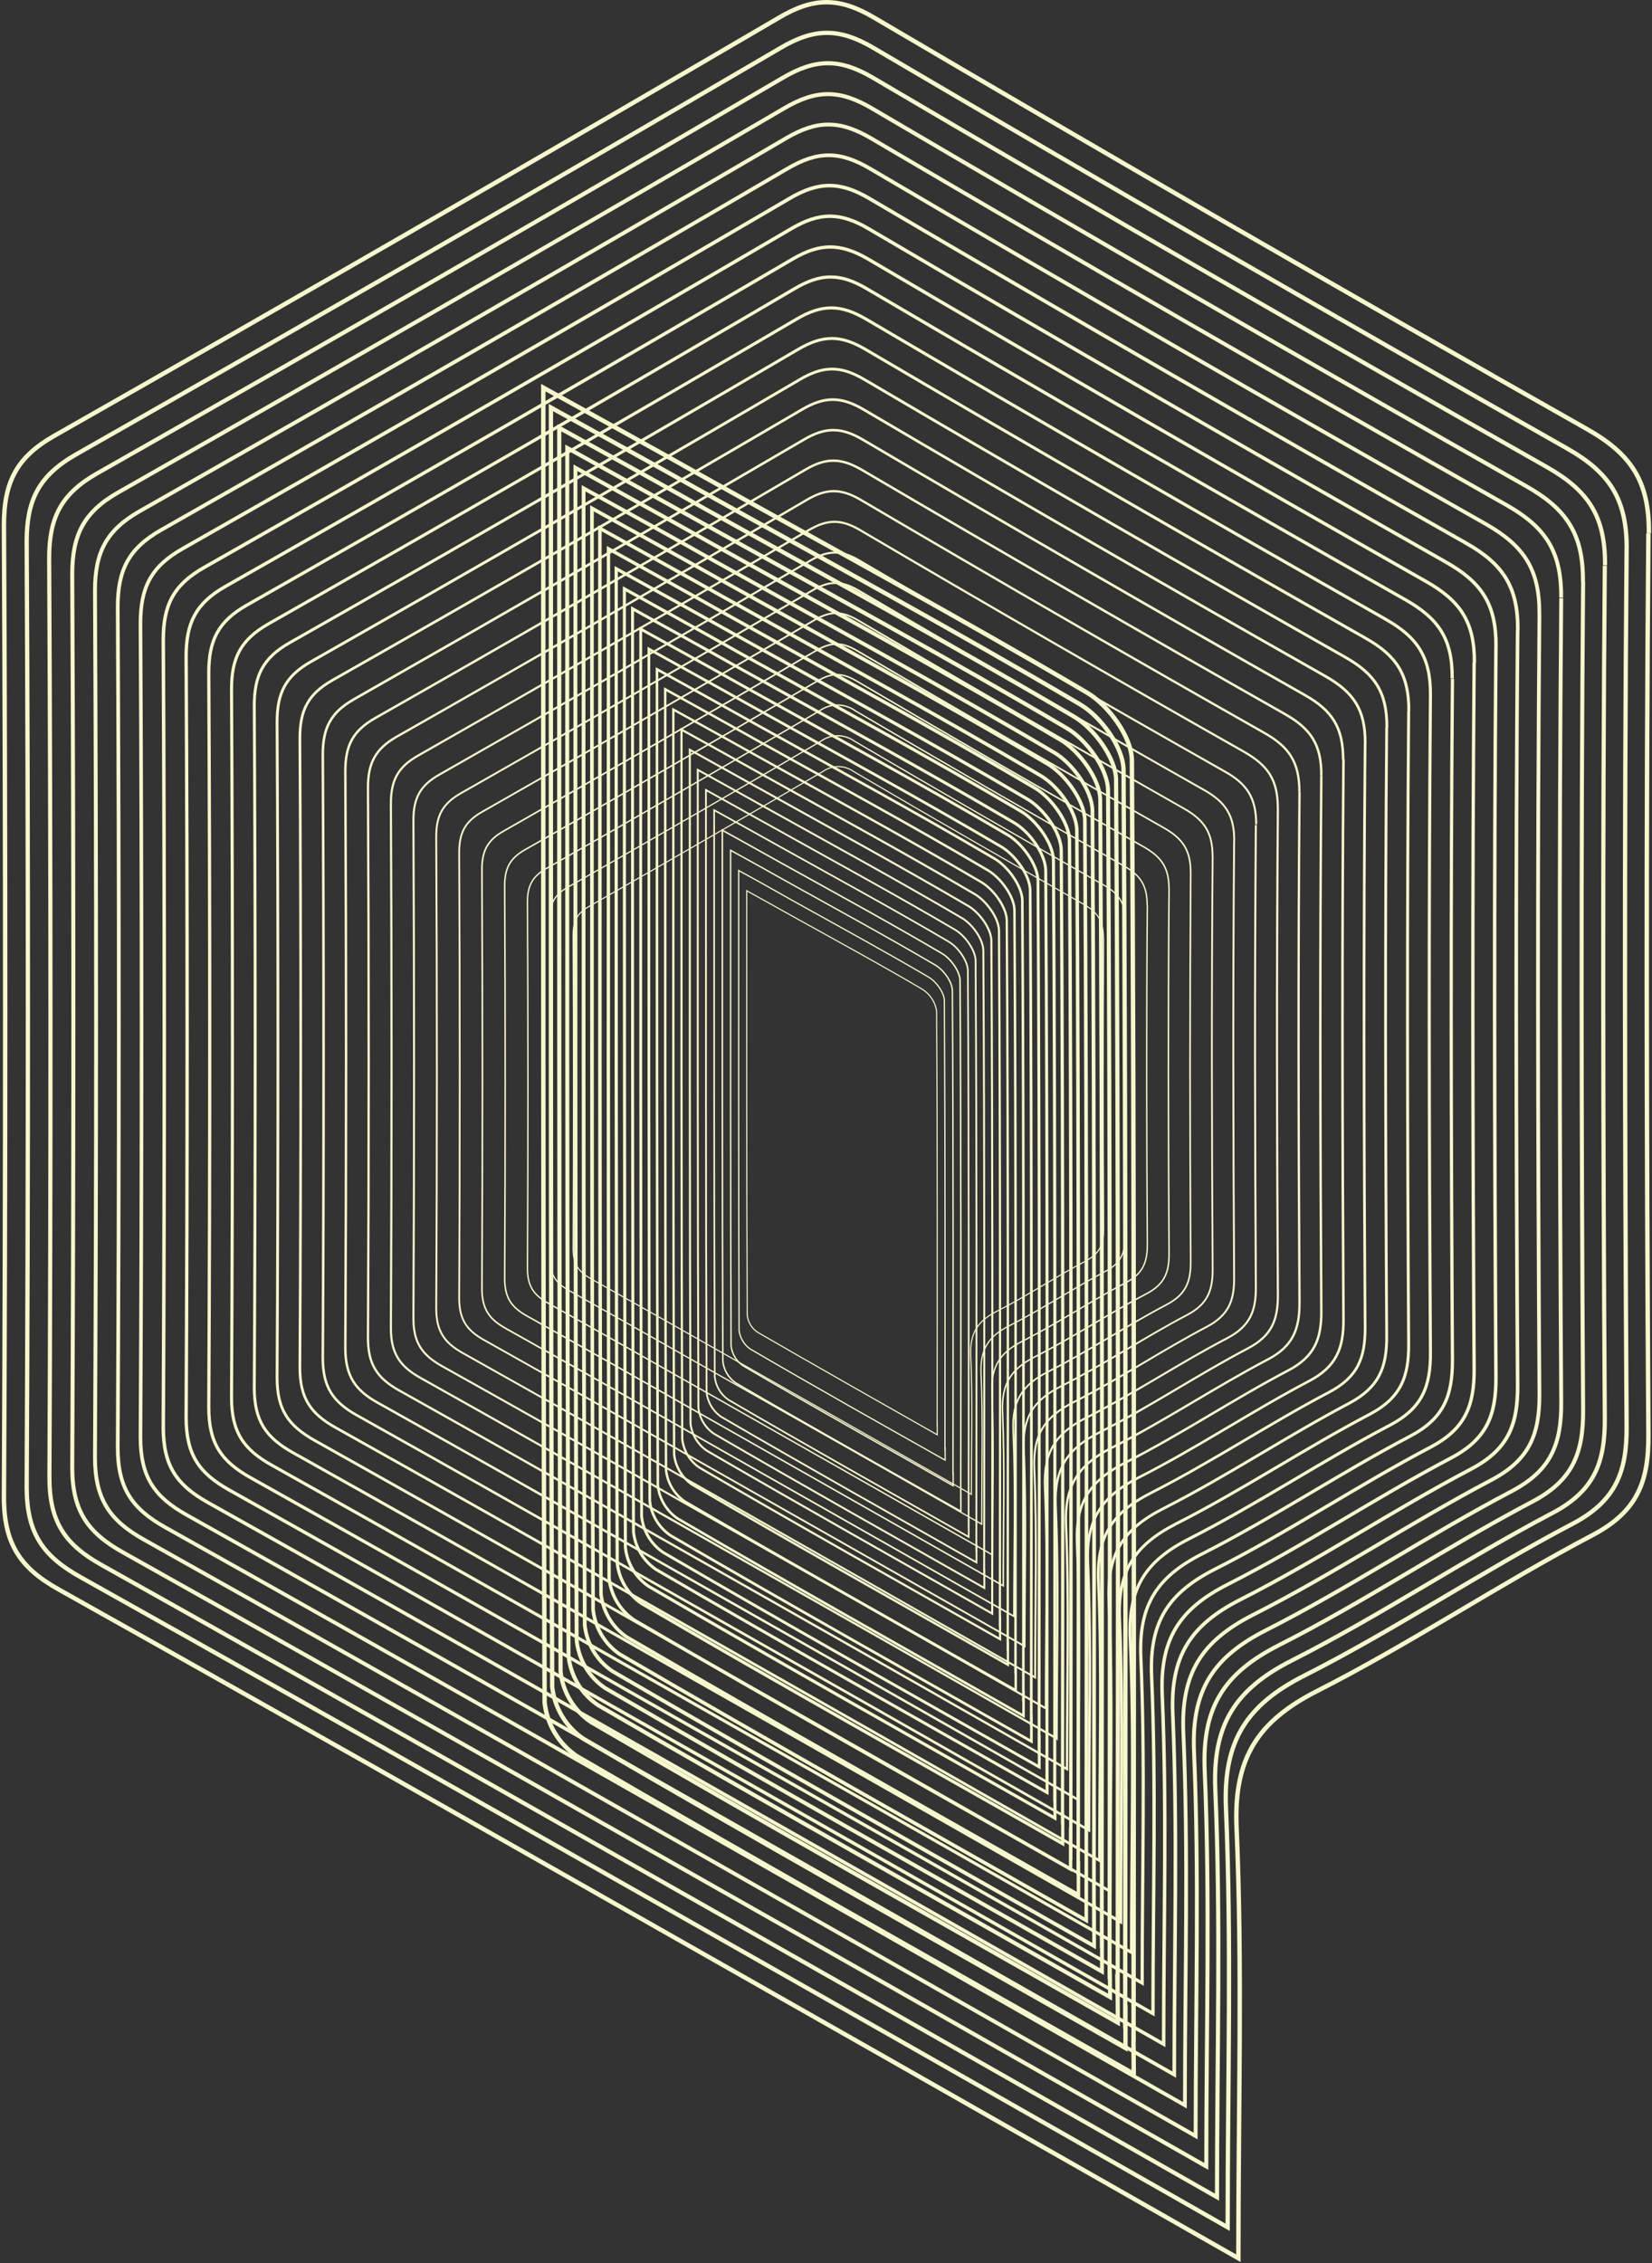 <svg width="750" height="1027" viewBox="0 0 750 1027" fill="none" xmlns="http://www.w3.org/2000/svg">
  <rect x="0" y="0" width="750" height="1027" fill="#333333" stroke="none"/>
  <path d="M748.582 241.943C748.775 218.253 740.397 205.998 720.558 194.755C612.137 133.41 504.287 71.191 397.005 8.096C381.019 -1.365 369.487 -1.365 353.525 8.096C244.221 72.041 134.565 135.28 24.555 197.813C7.341 207.587 1.779 219.023 1.779 238.38C2.55 385.434 2.55 532.4 1.779 679.278C1.779 700.657 9.171 711.563 26.962 721.434C153.167 792.096 278.914 863.745 404.782 935.178L562.213 1024.74C562.213 954.92 564.09 892.01 561.394 829.221C560.07 797.922 570.904 781.069 598.061 767.298C640.675 745.63 680.665 718.882 723.038 696.588C743.117 686.043 748.534 672.633 748.366 651.133C747.499 514.793 747.234 378.38 748.366 242.015M514.591 926.125C514.711 932.192 514.591 926.438 514.711 941.052C429.219 892.564 343.509 844.461 261.7 796.791C257.683 794.034 254.312 790.439 251.818 786.253C249.324 782.068 247.767 777.392 247.255 772.547C246.46 575.608 246.653 378.621 246.653 175.904C271.98 189.916 293.889 201.954 315.654 214.232C375.072 247.36 434.9 279.838 493.549 314.339C503.179 319.997 513.796 334.394 513.869 345.011C515.048 538.796 514.759 732.629 514.639 926.438L514.591 926.125Z" stroke="#F7F7CE" stroke-width="2" stroke-miterlimit="10"/>
  <path d="M738.494 249.286C738.663 226.246 730.549 214.304 711.217 203.374C605.91 143.698 501.044 83.164 396.62 21.771C381.043 12.623 369.824 12.623 354.319 21.771C248.017 83.983 141.33 145.512 34.257 206.359C17.525 215.99 12.108 226.992 12.108 245.819C12.846 388.877 12.846 531.862 12.108 674.775C12.108 695.577 19.33 706.074 36.617 715.704C159.403 784.44 281.755 854.163 404.204 923.573L557.349 1010.7C557.349 942.737 559.179 881.561 556.579 820.505C555.279 790.122 565.824 773.678 592.235 760.316C633.717 739.274 672.599 713.2 713.817 691.532C733.366 681.276 738.639 668.203 738.47 647.281C737.628 514.648 737.363 381.943 738.47 249.262M510.955 914.93C510.955 920.829 510.955 915.243 510.955 929.375C427.774 882.187 344.4 835.48 264.806 788.99C260.89 786.315 257.6 782.823 255.165 778.754C252.729 774.685 251.205 770.135 250.697 765.42C249.927 573.802 250.12 382.16 250.12 184.932C274.773 198.583 296.056 210.284 317.243 222.225C375.024 254.462 433.263 286.05 490.323 319.611C499.76 325.125 510.016 339.113 510.089 349.465C511.244 538.002 510.955 726.562 510.835 915.243L510.955 914.93Z" stroke="#F7F7CE" stroke-width="1.94" stroke-miterlimit="10"/>
  <path d="M728.672 256.533C728.864 234.119 720.968 222.514 702.189 211.897C599.771 153.874 497.85 95.025 396.428 35.35C381.308 26.466 370.402 26.466 355.306 35.35C251.861 95.94 148.087 155.784 43.984 214.882C27.709 224.151 22.316 234.937 22.316 253.259C23.07 392.32 23.11 531.349 22.436 670.345C22.436 690.593 29.442 700.873 46.271 710.239C165.638 777.073 284.62 844.846 403.626 912.306L552.51 997.028C552.51 930.965 554.292 871.498 551.74 812.103C550.464 782.586 560.744 766.576 586.409 753.527C626.735 733.087 664.558 707.783 704.62 686.669C723.616 676.701 728.696 664.014 728.575 643.67C727.757 514.72 727.492 385.699 728.575 256.726M507.368 903.735C507.489 909.465 507.368 904.024 507.489 917.867C426.618 871.979 345.58 826.5 268.201 781.382C264.387 778.794 261.186 775.404 258.819 771.449C256.453 767.494 254.979 763.07 254.502 758.486C253.731 572.213 253.9 385.892 253.9 194.153C277.975 207.419 298.584 218.806 319.169 230.411C375.385 261.709 431.939 292.454 487.434 325.101C496.606 330.445 506.694 344.048 506.694 353.991C507.826 537.303 507.537 720.591 507.416 903.928L507.368 903.735Z" stroke="#F7F7CE" stroke-width="1.88" stroke-miterlimit="10"/>
  <path d="M718.656 263.973C718.849 242.304 711.169 230.941 692.919 220.636C593.503 164.267 494.488 107.12 395.874 49.194C381.188 40.55 370.594 40.55 355.932 49.194C255.569 107.89 154.828 165.969 53.711 223.429C37.893 232.409 32.789 242.906 32.789 260.698C33.479 395.795 33.479 530.811 32.789 665.747C32.789 685.393 39.578 695.408 55.925 704.485C171.874 769.489 287.389 835.24 403.024 900.774L547.647 983.064C547.647 918.879 549.38 861.121 546.925 803.436C545.673 774.762 555.64 759.233 580.63 746.545C619.802 726.683 656.541 702.053 695.447 681.541C713.913 671.911 718.873 659.536 718.728 639.77C717.934 514.576 717.693 389.214 718.728 263.924M503.829 892.54C503.949 898.126 503.829 892.829 503.949 906.263C425.511 861.699 346.687 817.52 271.427 773.702C267.718 771.185 264.605 767.888 262.305 764.041C260.006 760.194 258.575 755.891 258.113 751.432C257.367 570.504 257.535 389.527 257.535 203.278C280.816 216.182 300.871 227.353 320.95 238.5C375.53 268.932 430.471 298.69 484.376 330.47C493.284 335.67 502.962 348.887 503.035 358.638C504.118 536.798 503.853 714.741 503.733 892.829L503.829 892.54Z" stroke="#F7F7CE" stroke-width="1.82" stroke-miterlimit="10"/>
  <path d="M708.761 271.171C708.93 250.033 701.538 239.102 683.771 229.087C587.291 174.483 491.205 119.053 395.513 62.796C381.26 54.418 370.956 54.418 356.751 62.796C259.325 119.807 161.545 176.201 63.413 231.976C48.077 240.691 43.117 250.875 43.117 268.089C43.791 399.173 43.791 530.209 43.117 661.197C43.117 680.265 49.714 689.967 65.58 698.779C178.109 761.833 290.23 825.73 402.446 889.434L542.808 969.293C542.808 907.009 544.469 850.937 542.085 794.961C540.882 767.13 550.56 752.058 574.756 739.756C612.771 720.495 648.427 696.564 686.202 676.726C704.114 667.312 708.93 655.346 708.785 636.182C708.015 514.624 707.774 393.018 708.785 271.412M500.29 881.345C500.29 886.762 500.29 881.609 500.29 894.658C424.066 851.322 347.65 808.54 274.701 765.998C271.1 763.546 268.08 760.335 265.85 756.592C263.621 752.849 262.238 748.664 261.796 744.33C261.074 568.722 261.243 393.09 261.243 212.258C283.85 224.777 303.351 235.515 322.78 246.445C375.747 275.986 429.074 304.949 481.391 335.694C490.034 340.774 499.423 353.582 499.495 363.044C500.555 535.835 500.29 708.65 500.194 881.465L500.29 881.345Z" stroke="#F7F7CE" stroke-width="1.76" stroke-miterlimit="10"/>
  <path d="M698.866 278.779C699.035 258.291 691.812 247.673 674.646 237.85C581.024 184.884 487.819 131.115 395.031 76.543C381.212 68.43 371.244 68.43 357.449 76.543C263.073 131.773 168.303 186.425 73.14 240.499C58.261 248.949 53.446 258.82 53.446 275.577C54.12 402.696 54.12 529.744 53.446 656.719C53.446 675.233 59.85 684.622 75.234 693.193C184.345 754.273 293.047 816.22 401.869 877.902L537.944 955.329C537.944 894.923 539.582 840.585 537.246 786.294C536.091 759.305 545.48 744.691 568.93 732.75C605.79 714.067 640.362 690.906 676.981 671.646C694.364 662.521 699.035 650.916 698.89 632.33C698.144 514.48 697.903 396.533 698.89 278.659M496.727 870.173C496.727 875.422 496.727 870.438 496.727 883.078C422.815 841.138 348.734 799.56 277.999 758.342C274.518 755.968 271.594 752.865 269.433 749.248C267.271 745.631 265.922 741.587 265.48 737.396C264.782 567.133 264.95 396.822 264.95 221.575C286.859 233.613 305.879 244.11 324.61 254.703C375.987 283.353 427.678 311.426 478.405 341.376C486.784 346.191 495.884 358.71 495.956 367.859C496.992 535.401 496.727 702.944 496.63 870.535L496.727 870.173Z" stroke="#F7F7CE" stroke-width="1.7" stroke-miterlimit="10"/>
  <path d="M689.067 286.002C689.236 266.139 682.23 255.883 665.593 246.469C574.924 195.092 484.649 142.976 394.766 90.122C381.38 82.249 371.702 82.249 358.34 90.122C266.852 143.666 175.02 196.633 82.842 249.021C68.397 257.207 63.774 266.765 63.774 282.992C64.432 406.115 64.432 529.182 63.774 652.192C63.774 670.105 69.986 679.229 84.864 687.511C190.557 746.689 295.864 806.686 401.267 866.442L533.105 941.437C533.105 882.934 534.67 830.28 532.431 777.723C531.299 751.577 540.4 737.42 563.127 725.864C598.832 707.759 632.297 685.321 667.784 666.662C684.637 657.826 689.139 646.607 688.995 628.598C688.273 514.432 688.032 400.193 688.995 286.002M493.164 858.954C493.164 864.034 493.164 859.195 493.164 871.45C421.563 830.834 349.817 790.555 281.298 750.614C277.941 748.31 275.126 745.303 273.048 741.803C270.969 738.303 269.676 734.392 269.26 730.342C268.586 565.4 268.754 400.505 268.754 230.676C289.965 242.425 308.287 252.512 326.536 262.769C376.3 290.528 426.378 317.709 475.492 346.6C483.63 351.415 492.465 363.453 492.513 372.289C493.525 534.583 493.26 696.877 493.164 859.195V858.954Z" stroke="#F7F7CE" stroke-width="1.64" stroke-miterlimit="10"/>
  <path d="M679.172 293.321C679.317 274.06 672.551 264.189 656.469 255.089C568.705 205.332 481.342 154.91 394.381 103.821C381.428 96.213 372.087 96.213 359.158 103.821C270.608 155.68 181.745 206.929 92.569 257.568C78.629 265.489 74.127 274.758 74.127 290.432C74.737 409.59 74.737 528.684 74.127 647.714C74.127 665.049 80.122 673.861 94.519 681.878C196.792 739.13 298.704 797.2 400.689 855.006L528.29 927.594C528.29 870.992 529.831 820.024 527.64 769.152C526.557 743.849 535.344 730.149 557.349 718.978C591.898 701.451 624.304 679.735 658.612 661.678C674.911 653.156 679.293 642.273 679.148 624.843C678.45 514.359 678.233 403.828 679.148 293.321M489.6 847.759C489.6 852.574 489.6 848 489.6 859.797C420.335 820.505 350.876 781.527 284.596 742.885C281.327 740.662 278.582 737.753 276.553 734.36C274.524 730.967 273.259 727.172 272.847 723.24C272.197 563.666 272.342 404.045 272.342 239.752C292.878 251.116 310.622 260.891 328.269 270.81C376.421 297.654 424.885 323.969 472.41 351.945C480.283 356.543 488.83 368.196 488.878 376.791C489.841 533.837 489.6 690.882 489.504 847.952L489.6 847.759Z" stroke="#F7F7CE" stroke-width="1.58" stroke-miterlimit="10"/>
  <path d="M669.373 300.808C669.518 282.27 662.969 272.64 647.416 263.852C562.542 215.701 478.076 166.915 394.02 117.496C381.476 110.273 372.352 110.273 359.953 117.496C274.388 167.606 188.518 217.145 102.343 266.115C88.861 273.771 84.503 282.703 84.503 297.871C85.113 413.049 85.113 528.155 84.503 643.188C84.503 660.041 90.305 668.492 104.221 676.22C203.076 731.594 301.642 787.69 400.159 843.57L523.451 913.726C523.451 859.002 524.919 809.768 522.825 760.581C521.765 736.144 530.264 722.903 551.523 712.093C584.916 695.24 616.238 674.15 649.415 656.719C665.16 648.461 669.373 637.94 669.253 621.087C668.579 514.311 668.362 407.487 669.253 300.664M486.037 836.468C486.037 841.283 486.037 836.708 486.037 848.168C419.083 810.177 351.96 772.523 287.894 735.157C284.735 733.011 282.081 730.202 280.119 726.926C278.156 723.649 276.932 719.984 276.531 716.186C276.001 562.005 276.242 407.728 276.242 249.021C296.104 260.024 313.246 269.438 330.292 279.068C376.83 304.997 423.681 330.445 469.617 357.458C477.225 361.912 485.483 373.156 485.531 381.534C486.47 533.331 486.23 685.104 486.133 836.925L486.037 836.468Z" stroke="#F7F7CE" stroke-width="1.52" stroke-miterlimit="10"/>
  <path d="M659.286 307.862C659.43 289.95 653.098 280.681 638.099 272.182C556.242 225.78 474.722 178.729 393.539 131.027C381.501 123.924 372.713 123.924 360.675 131.027C278.112 179.499 195.219 227.369 111.998 274.638C98.997 282.029 94.784 290.672 94.784 305.31C95.362 416.492 95.362 527.617 94.784 638.686C94.784 654.865 100.369 663.099 113.828 670.586C209.263 724.01 304.338 778.18 399.509 832.134L518.539 899.859C518.539 847.037 519.96 799.487 517.937 752.01C516.926 728.416 525.16 715.632 545.649 705.183C577.886 688.836 608.125 668.588 640.146 651.735C655.337 643.766 659.406 633.606 659.406 617.355C658.756 514.263 658.539 411.123 659.406 308.007M482.474 825.345C482.474 829.943 482.474 825.585 482.474 836.636C417.831 799.969 353.043 763.615 291.169 727.549C288.126 725.47 285.571 722.755 283.68 719.591C281.789 716.428 280.606 712.892 280.214 709.228C279.613 560.296 279.757 411.364 279.757 258.074C299.018 268.667 315.461 277.768 331.929 286.965C376.878 312.003 422.092 336.561 466.44 362.635C473.783 366.944 481.752 377.802 481.8 385.843C482.715 532.368 482.474 678.917 482.378 825.489L482.474 825.345Z" stroke="#F7F7CE" stroke-width="1.46" stroke-miterlimit="10"/>
  <path d="M649.415 315.35C649.535 298.088 643.444 289.132 628.974 280.946C550.087 236.213 471.512 190.847 393.25 144.846C381.597 138.009 373.195 138.009 361.566 144.846C281.892 191.489 201.944 237.602 121.724 283.185C109.181 290.408 105.112 298.641 105.112 312.75C105.658 419.951 105.658 527.095 105.112 634.184C105.112 649.785 110.505 657.706 123.482 664.929C215.499 716.451 307.179 768.671 398.931 820.698L513.7 885.991C513.7 835.071 515.072 789.231 513.098 743.439C512.135 720.688 520.032 708.361 539.822 698.297C570.904 682.528 600.011 663.003 630.949 646.752C645.587 639.071 649.535 629.297 649.415 613.599C648.789 514.215 648.596 414.783 649.415 315.35M478.935 814.15C478.935 818.58 478.935 814.366 478.935 825.032C416.603 789.689 354.151 754.61 294.491 719.845C291.553 717.843 289.086 715.225 287.261 712.173C285.436 709.122 284.296 705.71 283.922 702.174C283.465 558.611 283.465 414.999 283.465 267.199C301.931 277.431 317.893 286.194 333.759 295.151C377.095 319.226 420.696 342.965 463.454 368.124C470.532 372.265 478.213 382.738 478.261 390.49C479.127 531.766 478.911 673.066 478.839 814.366L478.935 814.15Z" stroke="#F7F7CE" stroke-width="1.4" stroke-miterlimit="10"/>
  <path d="M639.592 322.693C639.712 306.057 633.862 297.438 619.898 289.565C543.899 246.485 468.229 202.804 392.888 158.521C381.669 151.948 373.628 151.948 362.36 158.521C285.671 203.462 208.693 247.858 131.427 291.708C119.389 298.569 115.44 306.586 115.44 320.189C115.986 423.409 115.986 526.574 115.44 629.682C115.44 644.681 120.641 652.337 133.136 659.271C221.734 708.866 309.948 759.161 398.354 809.262L508.837 872.124C508.837 823.081 510.161 778.951 508.283 734.892C507.344 712.983 514.952 701.186 533.996 691.436C563.922 676.244 591.994 657.441 621.752 641.816C635.836 634.4 639.64 624.963 639.52 609.891C638.918 514.191 638.725 418.442 639.52 322.717M475.372 802.954C475.372 807.216 475.372 803.171 475.372 813.427C415.375 779.384 355.21 745.63 297.789 712.165C294.962 710.233 292.586 707.711 290.828 704.773C289.07 701.834 287.97 698.548 287.606 695.143C287.052 556.901 287.172 418.634 287.172 276.227C304.964 286.074 320.348 294.524 335.612 303.144C377.336 326.401 419.323 349.176 460.493 373.396C467.306 377.393 474.697 387.481 474.746 395.064C475.588 531.092 475.372 667.119 475.299 803.195L475.372 802.954Z" stroke="#F7F7CE" stroke-width="1.34" stroke-miterlimit="10"/>
  <path d="M629.624 330.06C629.745 314.074 624.111 305.792 610.701 298.208C537.607 256.798 464.85 214.802 392.431 172.22C381.645 165.888 373.869 165.888 363.107 172.22C289.419 215.396 215.435 258.074 141.153 300.254C129.549 306.851 125.793 314.555 125.793 327.629C126.307 426.852 126.307 526.028 125.793 625.156C125.793 639.601 130.777 646.824 142.79 653.613C227.946 701.307 312.813 749.651 397.752 797.802L503.998 858.256C503.998 811.116 505.274 768.671 503.444 726.297C502.553 705.231 509.872 693.819 528.194 684.526C556.964 669.912 583.953 651.831 612.458 636.808C626.013 629.585 629.672 620.629 629.552 606.112C628.974 514.119 628.782 422.053 629.552 330.036M471.808 791.759C471.808 795.852 471.808 791.976 471.808 801.823C414.027 769.104 356.245 736.65 301.088 704.461C298.365 702.611 296.078 700.191 294.386 697.368C292.694 694.544 291.637 691.387 291.289 688.113C290.759 555.192 290.88 422.27 290.88 285.448C307.998 294.934 322.756 303.047 337.466 311.329C377.552 333.672 417.927 355.604 457.507 378.886C464.056 382.714 471.158 392.416 471.231 399.567C472.025 530.37 471.808 661.149 471.736 792L471.808 791.759Z" stroke="#F7F7CE" stroke-width="1.28" stroke-miterlimit="10"/>
  <path d="M619.777 337.379C619.922 322.019 614.505 314.074 601.624 306.803C531.5 267.078 461.681 226.775 392.166 185.895C381.814 179.804 374.326 179.804 363.998 185.895C293.215 227.305 222.184 268.234 150.904 308.681C139.733 315.013 136.146 322.428 136.146 334.972C136.643 430.215 136.643 525.41 136.146 620.557C136.146 634.425 140.961 641.479 152.469 647.883C234.326 693.627 315.678 740.069 397.198 786.27L499.158 844.292C499.158 799.03 500.386 758.318 498.653 717.63C497.786 697.407 504.816 686.476 522.391 677.52C550.006 663.508 575.912 646.222 603.358 631.776C616.359 624.963 619.85 616.247 619.753 602.332C619.2 514.022 619.007 425.665 619.753 337.331M468.245 780.564C468.245 784.488 468.245 780.756 468.245 790.194C412.871 758.775 357.377 727.597 304.362 696.732C301.752 694.956 299.561 692.631 297.943 689.92C296.325 687.208 295.32 684.176 294.997 681.035C294.467 553.434 294.587 425.833 294.587 294.524C311.007 303.625 325.188 311.377 339.296 319.37C377.817 340.822 416.531 361.864 454.522 384.206C460.806 387.89 467.643 397.207 467.691 404.069C468.462 529.623 468.245 655.154 468.173 780.708L468.245 780.564Z" stroke="#F7F7CE" stroke-width="1.22" stroke-miterlimit="10"/>
  <path d="M609.786 344.722C609.786 330.012 604.73 322.38 592.404 315.422C525.249 277.351 458.382 238.733 391.805 199.57C381.886 193.72 374.711 193.72 364.816 199.57C296.955 239.247 228.909 278.498 160.679 317.324C149.989 323.391 146.546 330.494 146.546 342.507C147.028 433.754 147.028 524.969 146.546 616.151C146.546 629.417 151.145 636.182 162.196 642.322C240.514 686.163 318.567 730.655 396.692 774.93L494.392 830.521C494.392 787.185 495.547 748.134 493.886 709.156C493.067 689.895 499.784 679.302 516.637 670.635C543.121 657.224 567.919 640.588 594.209 626.745C606.68 620.22 610.027 611.89 609.931 598.528C609.401 513.926 609.232 429.252 609.931 344.626M464.682 769.369C464.682 773.125 464.682 769.561 464.682 778.638C411.716 748.519 358.412 718.69 307.637 689.077C305.135 687.373 303.036 685.144 301.485 682.545C299.934 679.946 298.968 677.04 298.656 674.029C298.151 551.797 298.271 429.541 298.271 303.721C313.993 312.413 327.571 319.9 341.102 327.508C377.986 348.069 415.11 368.22 451.513 389.648C457.532 393.163 464.08 402.071 464.128 408.667C464.851 529.046 464.658 649.255 464.586 769.561L464.682 769.369Z" stroke="#F7F7CE" stroke-width="1.16" stroke-miterlimit="10"/>
  <path d="M599.867 351.969C599.987 337.909 595.052 330.638 583.231 323.969C519.029 287.567 455.044 250.651 391.275 213.221C381.645 207.635 374.928 207.635 365.466 213.221C300.687 251.18 235.634 288.73 170.309 325.871C160.077 331.673 156.778 338.438 156.778 349.947C157.228 437.229 157.228 524.455 156.778 611.625C156.778 624.337 161.184 630.886 171.729 636.664C246.653 678.603 321.287 721.145 395.994 763.494L489.432 816.653C489.432 775.195 490.563 737.854 488.974 700.585C488.156 682.07 494.608 672.031 510.642 663.845C535.946 651.013 559.684 635.099 584.844 621.881C596.761 615.622 599.963 607.653 599.867 594.892C599.361 513.974 599.193 433.008 599.867 352.041M461.143 758.174C461.143 761.761 461.143 758.342 461.143 767.033C410.391 738.143 359.519 709.685 310.959 681.372C308.556 679.74 306.541 677.601 305.056 675.105C303.571 672.609 302.652 669.817 302.364 666.927C301.882 550.039 302.003 433.104 302.003 312.774C317.026 321.104 330.027 328.254 342.931 335.525C378.202 355.195 413.714 374.456 448.527 394.944C454.281 398.315 460.565 406.837 460.565 413.145C461.263 528.179 461.071 643.212 461.022 758.27L461.143 758.174Z" stroke="#F7F7CE" stroke-width="1.1" stroke-miterlimit="10"/>
  <path d="M589.924 359.336C589.924 345.926 585.301 338.968 574.058 332.612C512.713 297.863 451.641 262.616 390.842 226.872C381.79 221.551 375.241 221.551 366.213 226.872C304.435 263.114 242.343 298.954 179.939 334.394C170.309 339.931 167.059 346.432 167.059 357.362C167.492 440.664 167.492 523.917 167.059 607.123C167.059 619.161 171.248 625.42 181.312 631.006C252.816 671.044 324.056 711.635 395.344 752.058L484.424 802.786C484.424 763.206 485.484 727.598 483.967 692.038C483.196 674.366 489.36 664.784 504.72 656.96C528.796 644.729 551.523 629.537 575.527 616.922C586.914 610.951 589.972 603.343 589.972 591.161C589.49 513.926 589.322 436.667 589.972 359.408M457.58 746.954C457.58 750.397 457.58 747.147 457.58 755.429C409.14 727.959 360.603 700.705 314.257 673.692C311.974 672.139 310.056 670.107 308.638 667.737C307.22 665.367 306.336 662.716 306.048 659.969C305.59 548.402 305.687 436.812 305.687 321.971C320.132 329.916 332.459 336.729 344.785 343.639C378.491 362.418 412.318 380.812 445.566 400.337C451.055 403.563 457.026 411.701 457.074 417.72C457.748 527.505 457.556 637.29 457.508 747.099L457.58 746.954Z" stroke="#F7F7CE" stroke-width="1.04" stroke-miterlimit="10"/>
  <path d="M580.125 366.727C580.125 353.943 575.719 347.467 565.005 341.279C506.598 308.199 448.447 274.638 390.553 240.595C381.934 235.515 375.723 235.515 367.103 240.595C308.134 275.103 249.012 309.211 189.738 342.916C180.445 348.189 177.459 354.352 177.459 364.777C177.861 444.098 177.861 523.372 177.459 602.597C177.459 614.129 181.456 620.003 191.038 625.348C259.124 663.46 326.945 702.101 394.839 740.574L479.729 788.894C479.729 751.216 480.765 717.293 479.296 683.419C478.574 666.566 484.424 657.465 499.086 650.026C522.078 638.373 543.626 623.904 566.498 611.89C577.332 606.208 580.245 598.985 580.149 587.381C579.692 513.83 579.547 440.254 580.149 366.703M454.017 735.759C454.017 739.033 454.017 735.928 454.017 743.824C407.888 717.654 361.662 691.725 317.556 665.988C315.381 664.513 313.553 662.581 312.202 660.328C310.85 658.074 310.007 655.552 309.731 652.939C309.298 546.693 309.394 440.447 309.394 331.095C323.069 338.679 334.866 345.155 346.615 351.776C378.66 369.64 410.921 387.168 442.581 405.778C447.805 408.836 453.487 416.588 453.535 422.318C454.161 526.854 454.017 631.391 453.944 735.928L454.017 735.759Z" stroke="#F7F7CE" stroke-width="0.98" stroke-miterlimit="10"/>
  <path d="M570.302 374.07C570.302 362.033 566.113 355.653 555.856 349.995C500.354 318.568 445.124 286.692 390.168 254.366C381.982 249.551 376.059 249.551 367.898 254.366C311.93 287.125 255.753 319.523 199.368 351.56C190.532 356.567 187.691 362.418 187.691 372.337C188.077 447.678 188.077 522.97 187.691 598.215C187.691 609.169 191.495 614.731 200.596 619.883C265.263 655.996 329.666 692.784 394.14 729.331L474.794 775.219C474.794 739.419 475.757 707.229 474.384 675.04C473.686 659.054 479.2 650.411 493.163 643.333C515 632.258 535.488 618.535 557.181 607.219C567.485 601.802 570.254 594.941 570.157 583.914C569.724 514.094 569.58 444.275 570.157 374.335M450.453 724.564C450.453 727.67 450.453 724.732 450.453 732.22C406.732 707.374 362.914 682.745 320.902 658.308C318.84 656.898 317.108 655.057 315.828 652.912C314.548 650.767 313.749 648.369 313.487 645.885C313.077 545.008 313.174 444.082 313.174 340.244C326.151 347.467 337.249 353.582 348.517 359.866C378.973 376.839 409.597 393.572 439.643 411.147C444.627 414.06 450.02 421.427 450.068 426.868C450.67 526.156 450.525 625.42 450.453 724.732V724.564Z" stroke="#F7F7CE" stroke-width="0.92" stroke-miterlimit="10"/>
  <path d="M560.335 381.437C560.335 369.929 556.362 363.983 546.732 358.542C494.199 328.784 441.891 298.593 389.807 267.969C382.054 263.419 376.445 263.419 368.717 267.969C315.75 298.994 262.543 329.683 209.095 360.034C200.741 364.849 198.044 370.315 198.044 379.704C198.429 451.032 198.429 522.336 198.044 593.616C198.044 603.993 201.631 609.29 210.275 614.081C271.499 648.364 332.531 683.13 393.587 717.75L469.955 761.207C469.955 727.308 470.87 696.805 469.57 666.325C468.919 651.181 474.192 642.995 487.361 636.302C508.042 625.805 527.447 612.805 548.008 601.995C557.638 596.866 560.359 590.366 560.287 579.941C559.877 513.781 559.733 447.525 560.287 381.437M446.89 713.369C446.89 716.306 446.89 713.513 446.89 720.591C405.408 697.069 363.829 673.716 324.104 650.579C322.151 649.248 320.51 647.508 319.296 645.479C318.082 643.45 317.324 641.181 317.074 638.83C316.689 543.274 316.785 447.694 316.785 349.345C329.064 356.158 339.705 361.984 350.251 367.931C379.141 384.014 408.032 399.759 436.562 416.516C441.377 419.26 446.385 426.146 446.433 431.394C447.011 525.41 446.866 619.449 446.794 713.489L446.89 713.369Z" stroke="#F7F7CE" stroke-width="0.86" stroke-miterlimit="10"/>
  <path d="M550.512 388.66C550.512 377.802 546.756 372.192 537.655 366.992C488.059 338.888 438.68 310.382 389.518 281.475C382.175 277.166 376.902 277.166 369.583 281.475C319.522 310.783 269.292 339.754 218.894 368.388C210.997 372.867 208.469 378.019 208.469 386.975C208.806 454.387 208.806 521.71 208.469 588.946C208.469 598.744 211.839 603.728 220.001 608.206C277.783 640.588 335.42 673.403 393.081 706.098L465.187 747.026C465.187 715.03 466.054 686.211 464.826 657.441C464.2 643.164 469.184 635.412 481.679 629.08C501.205 619.185 519.526 606.906 538.931 596.698C548.128 591.883 550.608 585.719 550.536 575.873C550.15 513.42 550.006 450.944 550.536 388.468M443.327 702.173C443.327 704.942 443.327 702.318 443.327 709.011C404.156 686.789 364.912 664.76 327.427 642.923C325.584 641.662 324.036 640.017 322.889 638.101C321.742 636.185 321.023 634.044 320.782 631.824C320.421 541.589 320.493 451.257 320.493 358.493C332.121 364.922 342.161 370.531 352.128 376.045C379.334 391.236 406.732 406.115 433.6 421.909C438.054 424.509 442.869 431.106 442.918 435.969C443.471 524.736 443.327 613.527 443.255 702.318L443.327 702.173Z" stroke="#F7F7CE" stroke-width="0.8" stroke-miterlimit="10"/>
  <path d="M540.569 396.1C540.569 385.892 537.029 380.595 528.531 375.756C481.856 349.321 435.39 322.501 389.133 295.295C382.247 291.25 377.263 291.25 370.402 295.295C323.31 322.854 276.041 350.139 228.596 377.152C221.181 381.365 218.797 386.277 218.797 394.631C219.102 457.998 219.102 521.341 218.797 584.66C218.797 593.881 221.975 598.576 229.655 602.838C284.042 633.293 338.237 664.158 392.479 694.927L460.324 733.448C460.324 703.329 461.143 676.244 459.987 649.183C459.41 635.725 464.08 628.43 475.781 622.483C494.151 613.166 511.389 601.61 529.662 592.003C538.305 587.477 540.641 581.699 540.569 572.43C540.183 513.653 540.183 454.877 540.569 396.1M439.788 690.979C439.788 693.603 439.788 691.099 439.788 697.407C402.928 676.509 365.996 655.78 330.749 635.219C329.008 634.039 327.545 632.492 326.464 630.687C325.383 628.882 324.709 626.863 324.49 624.77C324.152 539.904 324.225 454.989 324.225 367.618C335.155 373.661 344.593 378.862 353.982 384.134C379.575 398.411 405.36 412.423 430.639 427.278C434.828 429.685 439.379 435.921 439.403 440.519C439.908 524.038 439.788 607.556 439.74 691.099L439.788 690.979Z" stroke="#F7F7CE" stroke-width="0.74" stroke-miterlimit="10"/>
  <path d="M530.721 403.443C530.721 393.813 527.423 388.997 519.382 384.375C475.66 359.609 432.124 334.474 388.771 308.97C382.295 305.19 377.648 305.19 371.196 308.97C327.074 334.811 282.782 360.355 238.323 385.603C231.365 389.551 229.126 394.174 229.126 401.998C229.431 461.385 229.431 520.772 229.126 580.158C229.126 588.801 232.111 593.207 239.31 597.204C290.278 625.733 341.078 654.672 391.901 683.491L455.485 719.604C455.485 691.388 456.231 665.988 455.148 640.636C454.618 628.021 459 621.183 469.955 615.622C487.193 606.882 503.323 596.048 520.513 587.068C528.627 582.807 530.818 577.438 530.746 568.698C530.384 513.637 530.288 458.528 530.746 403.467M436.225 679.783C436.225 682.191 436.225 679.904 436.225 685.802C401.7 666.229 367.079 646.8 334.023 627.539C332.4 626.424 331.037 624.97 330.027 623.279C329.017 621.588 328.385 619.699 328.173 617.74C327.86 538.291 327.932 458.648 327.932 376.743C338.164 382.425 347 387.288 355.812 392.248C379.888 405.61 403.963 418.731 427.654 432.671C431.578 434.958 435.839 440.76 435.863 445.046C436.345 523.34 436.225 601.537 436.176 679.904L436.225 679.783Z" stroke="#F7F7CE" stroke-width="0.68" stroke-miterlimit="10"/>
  <path d="M520.803 410.714C520.803 401.806 517.745 397.183 510.257 392.946C469.457 369.833 428.834 346.383 388.386 322.597C386.006 320.87 383.141 319.94 380.201 319.94C377.26 319.94 374.395 320.87 372.015 322.597C330.813 346.672 289.492 370.507 248.049 394.101C241.549 397.785 239.454 402.095 239.454 409.389C239.743 464.78 239.743 520.154 239.454 575.512C239.454 583.577 242.247 587.67 248.94 591.402C296.514 618.029 343.895 645.018 391.324 671.911L450.622 705.616C450.622 679.302 451.344 655.587 450.333 631.945C449.828 620.172 453.92 613.816 464.153 608.616C480.211 600.454 495.282 590.366 511.245 581.964C518.804 577.991 520.875 572.935 520.875 564.822C520.538 513.469 520.441 462.067 520.875 410.738M432.734 668.588C432.734 670.996 432.734 668.588 432.734 674.198C400.496 655.9 368.211 637.819 337.37 619.787C335.855 618.75 334.583 617.397 333.639 615.822C332.696 614.247 332.104 612.487 331.905 610.662C331.616 536.461 331.688 462.236 331.688 385.843C341.318 391.116 349.48 395.666 357.69 400.289C380.08 412.76 402.615 424.991 424.717 437.991C428.376 440.134 432.349 445.551 432.373 449.548C432.83 522.593 432.71 595.615 432.662 668.636L432.734 668.588Z" stroke="#F7F7CE" stroke-width="0.62" stroke-miterlimit="10"/>
  <path d="M510.859 418.105C510.859 409.823 508.018 405.537 501.06 401.613C463.181 380.153 425.463 358.389 387.905 336.32C385.694 334.723 383.036 333.864 380.309 333.864C377.582 333.864 374.924 334.723 372.713 336.32C334.497 358.694 296.144 380.812 257.655 402.672C251.636 406.091 249.686 410.087 249.686 416.877C249.975 468.238 249.975 519.6 249.686 570.961C249.686 578.449 252.286 582.253 258.498 585.695C302.653 610.421 346.615 635.484 390.625 660.33L445.686 691.628C445.686 667.191 446.336 645.21 445.397 623.253C444.94 612.323 448.72 606.4 458.23 601.585C473.132 594.026 487.12 584.732 501.927 576.86C508.957 573.176 510.835 568.481 510.787 560.97C510.482 513.3 510.482 465.606 510.787 417.888M429.098 657.393C429.098 659.511 429.098 657.393 429.098 662.593C399.196 645.74 369.222 628.887 340.62 612.155C339.222 611.182 338.046 609.923 337.17 608.462C336.295 607.002 335.739 605.371 335.54 603.68C335.275 534.799 335.347 465.919 335.347 395.016C344.207 399.831 351.863 404.141 359.423 408.426C380.2 420.007 401.122 431.37 421.635 443.432C425.029 445.406 428.713 450.438 428.737 454.146C429.146 521.919 429.05 589.692 429.002 657.489L429.098 657.393Z" stroke="#F7F7CE" stroke-width="0.56" stroke-miterlimit="10"/>
  <path d="M500.94 425.52C500.94 417.888 498.316 413.916 491.912 410.304C456.97 390.514 422.188 370.451 387.568 350.115C385.522 348.647 383.067 347.858 380.55 347.858C378.032 347.858 375.577 348.647 373.532 350.115C338.221 370.74 302.845 391.148 267.406 411.339C261.845 414.493 260.183 418.177 260.183 424.413C260.424 471.858 260.424 519.271 260.183 566.652C260.183 573.561 262.591 577.076 268.297 580.278C309.009 603.054 349.576 626.191 390.192 649.207L440.992 678.098C440.992 655.563 441.593 635.267 440.727 615.02C440.293 604.956 443.784 599.491 452.548 595.037C466.295 588.055 479.2 579.412 492.875 572.237C499.351 568.818 501.084 564.509 501.036 557.551C500.747 513.573 500.747 469.578 501.036 425.568M425.511 646.27C425.511 648.244 425.511 646.39 425.511 651.085C397.92 635.436 370.281 619.787 343.894 604.523C342.587 603.643 341.491 602.486 340.684 601.133C339.876 599.78 339.378 598.266 339.224 596.698C338.959 533.162 339.007 469.627 339.007 404.213C347.193 408.739 354.247 412.616 361.277 416.588C380.538 427.278 399.798 437.75 418.673 448.873C420.415 449.952 421.902 451.395 423.032 453.103C424.163 454.811 424.91 456.744 425.222 458.769C425.607 521.365 425.511 583.818 425.463 646.366L425.511 646.27Z" stroke="#F7F7CE" stroke-width="0.5" stroke-miterlimit="10"/>
  </svg>
